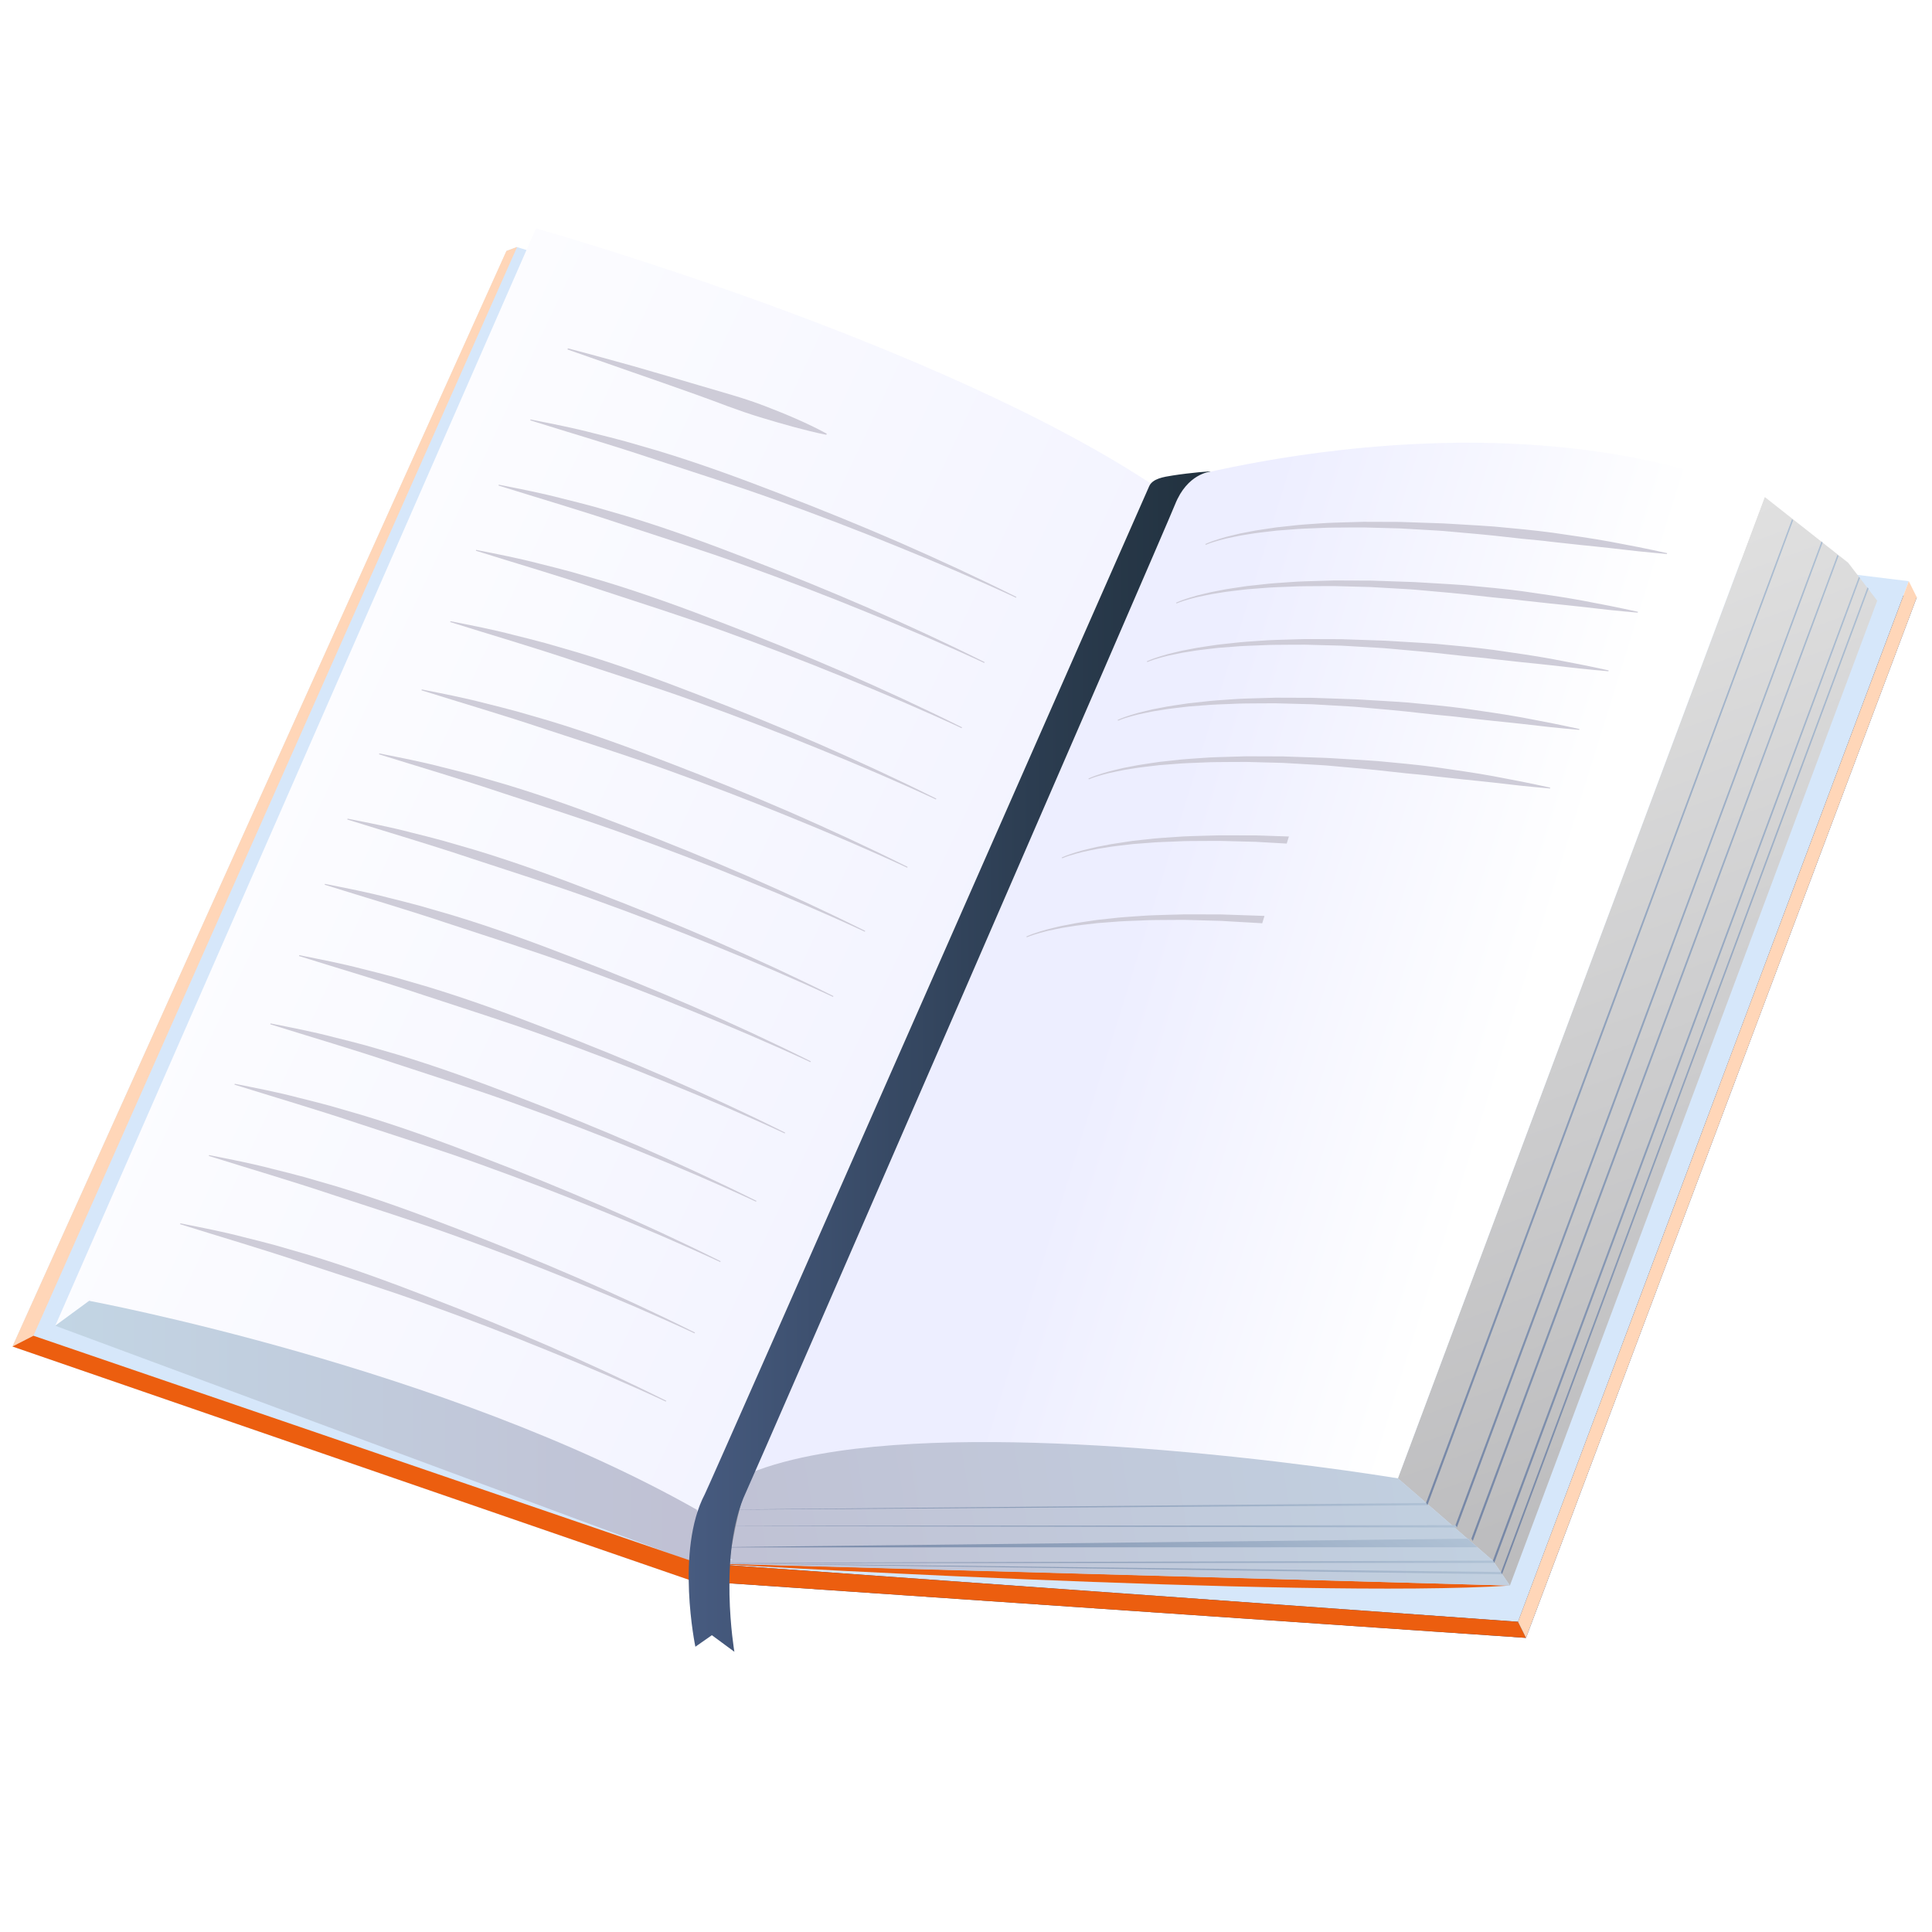 <?xml version="1.0" encoding="UTF-8"?><svg version="1.1" viewBox="0 0 800 800" xmlns="http://www.w3.org/2000/svg" xmlns:xlink="http://www.w3.org/1999/xlink"><defs><linearGradient id="a" x1="28.935" x2="563.137" gradientUnits="userSpaceOnUse" y1="268.104" y2="519.72"><stop offset="0%" stop-color="#FFF"></stop><stop offset="100%" stop-color="#EDEEFF"></stop></linearGradient><linearGradient id="b" x1="611.878" x2="744.704" gradientUnits="userSpaceOnUse" y1="249.193" y2="612.911"><stop offset="0%" stop-color="#E0E0E0"></stop><stop offset="100%" stop-color="#BBBBBD"></stop></linearGradient><linearGradient id="c" x1="622.458" x2="464.696" gradientUnits="userSpaceOnUse" y1="449.928" y2="400.846" xlink:href="#a"></linearGradient><linearGradient id="d" x1="715.709" x2="266.178" gradientUnits="userSpaceOnUse" y1="590.833" y2="664.963"><stop offset="0.122%" stop-color="#C2D5E4"></stop><stop offset="100%" stop-color="#C0C0D3"></stop></linearGradient><linearGradient id="e" x1="22.891" x2="293.648" gradientUnits="userSpaceOnUse" y1="592.933" y2="592.933" xlink:href="#d"></linearGradient><linearGradient id="f" x1="583.593" x2="765.427" gradientUnits="userSpaceOnUse" y1="191.298" y2="604.882"><stop offset="0.122%" stop-color="#C2D5E4"></stop><stop offset="31.23%" stop-color="#A8BACF"></stop><stop offset="100%" stop-color="#7283A3"></stop></linearGradient><linearGradient id="g" x1="586.919" x2="768.843" gradientUnits="userSpaceOnUse" y1="195.69" y2="609.476" xlink:href="#f"></linearGradient><linearGradient id="h" x1="574.707" x2="756.542" gradientUnits="userSpaceOnUse" y1="182.198" y2="595.782" xlink:href="#f"></linearGradient><linearGradient id="i" x1="568.113" x2="749.948" gradientUnits="userSpaceOnUse" y1="176.619" y2="590.203" xlink:href="#f"></linearGradient><linearGradient id="j" x1="555.913" x2="737.747" gradientUnits="userSpaceOnUse" y1="167.417" y2="581.001" xlink:href="#f"></linearGradient><linearGradient id="k" x1="518.883" x2="410.484" gradientUnits="userSpaceOnUse" y1="528.411" y2="709.526" xlink:href="#f"></linearGradient><linearGradient id="l" x1="511.902" x2="406.493" gradientUnits="userSpaceOnUse" y1="523.163" y2="699.28" xlink:href="#f"></linearGradient><linearGradient id="m" x1="503.72" x2="400.52" gradientUnits="userSpaceOnUse" y1="517.498" y2="689.923" xlink:href="#f"></linearGradient><linearGradient id="n" x1="524.683" x2="412.968" gradientUnits="userSpaceOnUse" y1="532.993" y2="719.647" xlink:href="#f"></linearGradient><linearGradient id="o" x1="285.153" x2="501.2" gradientUnits="userSpaceOnUse" y1="439.602" y2="439.602"><stop offset="0%" stop-color="#475B80"></stop><stop offset="65.59%" stop-color="#2C3D51"></stop><stop offset="100%" stop-color="#21313E"></stop></linearGradient></defs><rect width="800" height="800" fill="#FFF"></rect><path fill="#D6E7FA" d="M479.18 207.79l-192.8 446.75 -281.22-96.98 204.62-453.68 4.24-1.58c.02.01.05.02.08.02 28.96 8.82 246.2 75.7 264.36 104.19 .28.44.52.86.72 1.28Z"></path><path d="M214.13 102.27l-.03.05 -102.31 230.32 -35.39 79.66 -6.65 14.95 -11.81 26.6 -44.09 99.24 -8.7 4.47 46.56-103.23 13.94-30.95 1.47-3.27 42.11-93.38 100.46-222.82 .1-.03 4.24-1.58 .1-.03Z" fill="#FFD6B8"></path><path fill="url(#a)" d="M291.22 644.24l-1.32-10.96c-7.5-13.12-252.97-94.63-252.97-94.63l-14.04 10.31 82.63-188.64 2.96-6.75 .72-1.66 .01-.01 3.17-7.23 .65-1.48 18.37-41.95 8.9-20.31 81.63-186.36c0 0 168.08 47.25 257.97 107.9 12.79 8.64-188.68 441.77-188.68 441.77Z"></path><path d="M793.7 247.33l-161.81 430.88 -345.51-23.67 193.52-452.07 313.8 44.86Z" fill="#2A497C"></path><path fill="#D6E7FA" d="M790.38 240.66l-161.8 430.88 -339.84-24.36 191.16-444.71 310.48 38.19Z"></path><path d="M631.89 678.21l-3.31-6.67 -341.04-24.44 -1.16 7.44 345.51 23.67Z" fill="#EC5E0F"></path><path fill="#FFD6B8" d="M793.71 247.33l-31.12 82.87 -4.68 12.45 -6.27 16.68 -4.68 12.48 -12.85 34.23 -5.12 13.65 -5.11 13.59 -5.15 13.71 -.76 1.99 -4.76 12.72 -10.55 28.08 -4.77 12.71 -66 175.72 -3.32-6.67 65.56-174.53 4.77-12.71 10.44-27.82 1.95-5.19 2.83-7.55 2.26-6.03 5.28-14.05 5.09-13.56 17.38-46.24 4.7-12.53 6.12-16.3 4.72-12.57 30.72-81.8 3.32 6.67Z"></path><path d="M625.2 656.55l-337.66-9.44c0-.01 252.59 15.07 337.66 9.44Z" fill="#EC5E0F"></path><path fill="url(#b)" d="M777.31 248.73l-152.1 407.82 -7.03-10.33c0 0 0 0-.05 0l-6.36-5.53 -4.12-3.54 -22.75-19.75 -6.06-5.24 151.9-406.37 34.54 27.22 12.03 15.72Z"></path><path d="M730.71 205.78v.01l-13.32 35.6 -2.5 6.73h-.01l-12.76 34.16 -3.05 8.14 -120.24 321.73h-.01c0 0-.04-.01-.1-.01 -4.56-.35-140.57-11-229.51-6.98 -5.24.24-10.34.98-15.27 2.08 -9.12 2.03-17.62 5.22-25.16 8.52 -.28.11-.54.23-.82.35 -1.62.72-3.2 1.43-4.72 2.14 0 .01 0 .01 0 .01 -.16.07-.31.14-.47.21 -.35.16-.7.33-1.04.48 -.24.13-.47.23-.69.34 -.89.43-1.77.84-2.63 1.25 -1.62.79-3.18 1.55-4.66 2.25 -1.61.78-3.15 1.49-4.57 2.14 -.19.09-.39.18-.58.26l15.77-34.67c.04-.1.09-.21.15-.33l122.02-268.39 52.2-114.83 1.65-3.62 1.43-3.16c0 0 4.38-1.31 12.19-3.18 .23-.08.35-.09.35-.09 .06-.01.11-.03.18-.04 11.26-2.71 29.36-6.54 51.66-9.44 24.45-3.18 53.96-5.25 85-3.45 32.84 1.9 67.38 8.09 99.51 21.79Z" fill="url(#c)"></path><path fill="url(#d)" d="M625.21 656.55l-323.31-8.93 -13.15-.39h-.87c.29-.05.58-.05.87-.1 4.51-.39 8.98-.78 13.39-1.12 6.84-.58-17.52-1.12-10.93-1.6l11.17-.15 -11.11-.05h-.05l-.39-2.77 9.56-26.39c3.06-1.89 6.5-3.54 10.24-5.09 8.39-3.4 18.29-6.02 29.35-7.96 37.21-6.6 86.94-5.58 131.38-2.33 55.16 4.08 102.22 11.6 107.07 12.42 .24 0 .39.05.39.05l6.06 5.24 22.75 19.75 4.12 3.54 6.36 5.53c.05 0 .05 0 .05 0l7.05 10.35Z"></path><path d="M293.65 643.68l-5.78 3.54 -264.98-98.26 14.05-10.31c0 0 147.51 27.48 251.67 86.54l5.04 18.49Z" fill="url(#e)"></path><path fill="#EC5E0F" d="M5.16 557.56l8.69-4.46 274.89 94.08 -2.36 7.36 -281.22-96.98Z"></path><path d="M769.73 238.86l-151.57 407.37 .57.93 151.45-407.8 -.45-.5Z" fill="url(#f)"></path><path fill="url(#g)" d="M773.29 243.21l-151.81 407.98 .49.64 151.77-408.11 -.45-.51Z"></path><path d="M760.84 229.76l-151.57 407.37 .58.93 151.44-407.8 -.45-.5Z" fill="url(#h)"></path><path fill="url(#i)" d="M754.25 224.18l-151.57 407.37 .58.94 151.44-407.8 -.45-.51Z"></path><path d="M742.05 214.98l-151.57 407.37 .58.93 151.44-407.8 -.45-.5Z" fill="url(#j)"></path><path opacity=".50" fill="#58585F" d="M310.64 609.99c0 0-3.42 9.64-6.22 22.85 -.76 3.6-1.47 7.45-2.05 11.45 -.09.57-.16 1.13-.24 1.71 -.04.29-.08.57-.13.86 -.03.25-.05.49-.09.74l-13.15-.37c-.01-.03-.01-.04-.03-.05 0-.01 0-.01 0-.01l.01-.04 .38-1.02v-.01l1.7-4.67 9.56-26.37v-.01c3.09-1.85 6.52-3.54 10.26-5.06Z"></path><path opacity=".30" d="M494.37 196.92c0 0-5.1.68-10.18 13.42 -4.67 11.68-146.98 339.1-173.55 399.65 -3.74 1.52-7.17 3.21-10.24 5.07v.01c-1.6.96-3.11 1.96-4.51 3.02 5.35-11.64 78.29-177.32 130.65-296.29 28.9-65.61 51.51-117 53.1-120.51 1.4-3.12 5.89-4.56 9.78-4.42 1.29.04 3.2.05 4.95.05Z" fill="#757480"></path><path fill="url(#k)" d="M611.75 640.68l-4.09-3.55 -316.07 3.6 320.16-.05Z"></path><path d="M603.26 632.49l-.58-.94 -312.63.34 313.21.6Z" fill="url(#l)"></path><path fill="url(#m)" d="M590.48 622.35l-301.87 2.85 302.45-1.92 -.58-.93Z"></path><path d="M621.4 650.94l-329.93-3.73 327.26-.05 -.57-.93 -327.4.97 -2.02-.02 1.69.02 -2.56.01h3.07l331.04 4.67 -.58-.94Z" fill="url(#n)"></path><path fill="url(#o)" d="M501.06 195.34c0 0-9.39.74-14.47 13.47 -5.09 12.73-173.84 400.87-177.7 409.1 -11.8 25.09-4.8 66.06-4.8 66.06l-9.31-6.87 -6.84 4.78c0 0-8.33-39.86 3.91-63.16 2.24-4.27 179.5-407.35 184.02-417.42 1.4-3.12 5.94-3.82 9.78-4.42 7.13-1.12 16.83-1.96 15.41-1.54Z"></path><g fill="#CECCD8"><path d="M288.26 163.39c4.42 1.6 8.84 3.21 13.23 4.88 4.41 1.63 8.85 3.16 13.34 4.53 4.5 1.37 9.01 2.69 13.55 3.92 4.55 1.21 9.12 2.41 13.79 3.32l.17-.47c-4.18-2.27-8.45-4.31-12.78-6.19 -4.32-1.92-8.71-3.64-13.1-5.34 -8.8-3.39-17.94-5.76-26.95-8.47 -9.03-2.68-18.06-5.32-27.11-7.92 -9.08-2.51-18.14-5.05-27.26-7.41l-.15.48 26.64 9.32c8.9 3.08 17.78 6.2 26.63 9.35Z"></path><path d="M322.52 204.25c-16.69-6.46-33.53-12.61-50.69-17.77l-12.91-3.73c-4.33-1.16-8.66-2.28-13.01-3.34 -8.66-2.28-17.47-3.97-26.24-5.72l-.09.37c17.09 5.34 34.2 10.36 51.12 16.03 16.93 5.6 33.97 10.93 50.76 17 16.8 6.03 33.49 12.41 50.03 19.17 16.55 6.71 33 13.73 49.21 21.25l.17-.34c-16-7.99-32.26-15.47-48.64-22.65 -16.42-7.13-33-13.87-49.71-20.27Z"></path><path d="M309.37 231.25c-16.69-6.46-33.53-12.61-50.69-17.77l-12.91-3.73c-4.33-1.16-8.66-2.28-13.01-3.34 -8.66-2.28-17.47-3.97-26.24-5.72l-.09.37c17.09 5.34 34.2 10.36 51.12 16.03 16.93 5.6 33.97 10.93 50.76 17 16.8 6.03 33.49 12.41 50.03 19.17 16.55 6.71 33 13.73 49.21 21.25l.17-.34c-16-7.99-32.26-15.47-48.64-22.65 -16.42-7.12-32.99-13.87-49.71-20.27Z"></path><path d="M300 258.25c-16.69-6.46-33.53-12.61-50.69-17.77l-12.91-3.73c-4.33-1.16-8.66-2.28-13.01-3.34 -8.66-2.28-17.47-3.97-26.24-5.72l-.09.37c17.09 5.34 34.2 10.36 51.12 16.03 16.93 5.6 33.97 10.93 50.76 17 16.8 6.03 33.49 12.41 50.03 19.17 16.55 6.71 33 13.73 49.21 21.25l.17-.34c-16-7.99-32.26-15.47-48.64-22.65 -16.42-7.12-33-13.86-49.71-20.27Z"></path><path d="M289.37 287.78c-16.69-6.46-33.53-12.61-50.69-17.77l-12.91-3.73c-4.33-1.16-8.66-2.28-13.01-3.34 -8.66-2.28-17.47-3.97-26.24-5.72l-.09.37c17.09 5.34 34.2 10.36 51.12 16.03 16.93 5.6 33.97 10.93 50.76 17 16.8 6.03 33.49 12.41 50.03 19.17 16.55 6.71 33 13.73 49.21 21.25l.17-.34c-16-7.99-32.26-15.47-48.64-22.65 -16.42-7.13-33-13.87-49.71-20.27Z"></path><path d="M277.48 316.04c-16.69-6.46-33.53-12.61-50.69-17.77l-12.91-3.73c-4.33-1.16-8.66-2.28-13.01-3.34 -8.66-2.28-17.47-3.97-26.24-5.72l-.09.37c17.09 5.34 34.2 10.36 51.12 16.03 16.93 5.6 33.97 10.93 50.76 17 16.8 6.03 33.49 12.41 50.03 19.17 16.55 6.71 33 13.73 49.21 21.25l.17-.34c-16-7.99-32.26-15.47-48.64-22.65 -16.42-7.12-33-13.87-49.71-20.27Z"></path><path d="M259.91 342.54c-16.69-6.46-33.53-12.61-50.69-17.77l-12.91-3.73c-4.33-1.16-8.66-2.28-13.01-3.34 -8.66-2.28-17.47-3.97-26.24-5.72l-.09.37c17.09 5.34 34.2 10.36 51.12 16.03 16.93 5.6 33.97 10.93 50.76 17 16.8 6.03 33.49 12.41 50.03 19.17 16.55 6.71 33 13.73 49.21 21.25l.17-.34c-16-7.99-32.26-15.47-48.64-22.65 -16.42-7.12-33-13.87-49.71-20.27Z"></path><path d="M246.76 369.54c-16.69-6.46-33.53-12.61-50.69-17.77l-12.91-3.73c-4.33-1.16-8.66-2.28-13.01-3.34 -8.66-2.28-17.47-3.97-26.24-5.72l-.09.37c17.09 5.34 34.2 10.36 51.12 16.03 16.93 5.6 33.97 10.93 50.76 17 16.8 6.03 33.49 12.41 50.03 19.17 16.55 6.71 33 13.73 49.21 21.25l.17-.34c-16-7.99-32.26-15.47-48.64-22.65 -16.42-7.12-32.99-13.86-49.71-20.27Z"></path><path d="M237.39 396.55c-16.69-6.46-33.53-12.61-50.69-17.77l-12.91-3.73c-4.33-1.16-8.66-2.28-13.01-3.34 -8.66-2.28-17.47-3.97-26.24-5.72l-.09.37c17.09 5.34 34.2 10.36 51.12 16.03 16.93 5.6 33.97 10.93 50.76 17 16.8 6.03 33.49 12.41 50.03 19.17 16.55 6.71 33 13.73 49.21 21.25l.17-.34c-16-7.99-32.26-15.47-48.64-22.65 -16.42-7.12-33-13.87-49.71-20.27Z"></path><path d="M226.76 426.07c-16.69-6.46-33.53-12.61-50.69-17.77l-12.91-3.73c-4.33-1.16-8.66-2.28-13.01-3.34 -8.66-2.28-17.47-3.97-26.24-5.72l-.09.37c17.09 5.34 34.2 10.36 51.12 16.03 16.93 5.6 33.97 10.93 50.76 17 16.8 6.03 33.49 12.41 50.03 19.17 16.55 6.71 33 13.73 49.21 21.25l.17-.34c-16-7.99-32.26-15.47-48.64-22.65 -16.42-7.12-33-13.87-49.71-20.27Z"></path><path d="M214.87 454.33c-16.69-6.46-33.53-12.61-50.69-17.77l-12.91-3.73c-4.33-1.16-8.66-2.28-13.01-3.34 -8.66-2.28-17.47-3.97-26.24-5.72l-.09.37c17.09 5.34 34.2 10.36 51.12 16.03 16.93 5.6 33.97 10.93 50.76 17 16.8 6.03 33.49 12.41 50.03 19.17 16.55 6.71 33 13.73 49.21 21.25l.17-.34c-16-7.99-32.26-15.47-48.64-22.65 -16.42-7.12-33-13.87-49.71-20.27Z"></path><path d="M200.05 479.33c-16.69-6.46-33.53-12.61-50.69-17.77l-12.91-3.73c-4.33-1.16-8.66-2.28-13.01-3.34 -8.66-2.28-17.47-3.97-26.24-5.72l-.09.37c17.09 5.34 34.2 10.36 51.12 16.03 16.93 5.6 33.97 10.93 50.76 17 16.8 6.03 33.49 12.41 50.03 19.17 16.55 6.71 33 13.73 49.21 21.25l.17-.34c-16-7.99-32.26-15.47-48.64-22.65 -16.42-7.12-33-13.87-49.71-20.27Z"></path><path d="M189.42 508.85c-16.69-6.46-33.53-12.61-50.69-17.77l-12.91-3.73c-4.33-1.16-8.66-2.28-13.01-3.34 -8.66-2.28-17.47-3.97-26.24-5.72l-.09.37c17.09 5.34 34.2 10.36 51.12 16.03 16.93 5.6 33.97 10.93 50.76 17 16.8 6.03 33.49 12.41 50.03 19.17 16.55 6.71 33 13.73 49.21 21.25l.17-.34c-16-7.99-32.26-15.47-48.64-22.65 -16.42-7.12-33-13.86-49.71-20.27Z"></path><path d="M177.53 537.11c-16.69-6.46-33.53-12.61-50.69-17.77l-12.91-3.73c-4.33-1.16-8.66-2.28-13.01-3.34 -8.66-2.28-17.47-3.97-26.24-5.72l-.09.37c17.09 5.34 34.2 10.36 51.12 16.03 16.93 5.6 33.97 10.93 50.76 17 16.8 6.03 33.49 12.41 50.03 19.17 16.55 6.71 33 13.73 49.21 21.25l.17-.34c-16-7.99-32.26-15.47-48.64-22.65 -16.42-7.12-33-13.86-49.71-20.27Z"></path><path d="M678.5 226.55l-11.85-2.27c-7.91-1.46-15.88-2.52-23.84-3.71 -7.97-1.07-15.99-1.78-24-2.53 -4.01-.33-8.03-.51-12.05-.77l-6.02-.36c-2.01-.13-4.01-.24-6.03-.28l-12.06-.41 -3.01-.1 -3.02-.01 -6.04-.02 -6.03-.02c-2.01.03-4.02.11-6.03.17 -4.02.14-8.05.18-12.06.5 -4.02.29-8.03.5-12.03 1l-6 .65 -5.97.89c-1.99.26-3.97.66-5.95 1.05l-2.96.57c-.98.21-1.96.47-2.94.7 -.98.24-1.96.46-2.93.72l-2.9.85c-1.93.59-3.83 1.25-5.68 2.1l.17.34c1.82-.77 3.74-1.37 5.67-1.89l2.9-.75c.97-.23 1.96-.41 2.94-.62 .98-.2 1.96-.42 2.94-.6l2.96-.48c1.98-.32 3.95-.66 5.94-.85l5.96-.7 5.99-.46c3.98-.37 7.99-.45 11.99-.62 3.99-.23 8-.17 12-.22 2-.01 4-.04 6-.02l6 .16 6 .16 3 .08 3 .17 11.99.69c2 .1 3.99.27 5.99.46l5.98.54c3.99.38 7.98.67 11.96 1.12l11.94 1.32c3.98.41 7.98.71 11.95 1.24l11.95 1.31c3.99.43 7.98.77 11.96 1.25l11.96 1.36c4 .38 7.99.83 12 1.15l.06-.37c-3.92-.9-7.87-1.66-11.8-2.49Z"></path><path d="M654.55 248.56c-7.91-1.46-15.88-2.52-23.84-3.7 -7.97-1.07-15.99-1.78-24-2.53 -4.01-.33-8.03-.51-12.05-.77l-6.02-.36c-2.01-.13-4.01-.24-6.03-.28l-12.06-.41 -3.01-.1 -3.02-.01 -6.04-.02 -6.03-.02c-2.01.03-4.02.11-6.03.17 -4.02.14-8.05.18-12.06.5 -4.02.29-8.03.5-12.03 1l-6 .65 -5.97.89c-1.99.26-3.97.66-5.95 1.05l-2.96.57c-.98.21-1.96.47-2.94.7 -.98.24-1.96.46-2.93.72l-2.9.85c-1.93.59-3.83 1.25-5.68 2.09l.17.34c1.82-.77 3.74-1.37 5.67-1.89l2.9-.75c.97-.23 1.96-.41 2.94-.62 .98-.2 1.96-.42 2.94-.6l2.96-.48c1.98-.32 3.95-.66 5.94-.85l5.96-.7 5.99-.46c3.98-.37 7.99-.45 11.99-.62 3.99-.23 8-.17 12-.22 2-.01 4-.04 6-.02l6 .16 6 .16 3 .08 3 .17 11.99.69c2 .1 3.99.27 5.99.46l5.98.54c3.99.38 7.98.67 11.96 1.12l11.94 1.32c3.98.41 7.98.71 11.95 1.24l11.95 1.31c3.99.43 7.98.77 11.96 1.25l11.96 1.36c4 .38 7.99.83 12 1.15l.06-.37c-3.92-.89-7.87-1.65-11.8-2.48l-11.85-2.28Z"></path><path d="M642.44 272.83c-7.91-1.46-15.88-2.52-23.84-3.7 -7.97-1.07-15.99-1.78-24-2.53 -4.01-.33-8.03-.51-12.05-.77l-6.02-.36c-2.01-.13-4.01-.24-6.03-.28l-12.06-.41 -3.01-.1 -3.02-.01 -6.04-.02 -6.03-.02c-2.01.03-4.02.11-6.03.17 -4.02.14-8.05.18-12.06.5 -4.02.29-8.03.5-12.03 1l-6 .65 -5.97.89c-1.99.26-3.97.66-5.95 1.05l-2.96.57c-.98.21-1.96.47-2.94.7 -.98.24-1.96.46-2.93.72l-2.9.85c-1.93.59-3.83 1.25-5.68 2.09l.17.34c1.82-.77 3.74-1.37 5.67-1.89l2.9-.75c.97-.23 1.96-.41 2.94-.62 .98-.2 1.96-.42 2.94-.6l2.96-.48c1.97-.32 3.95-.66 5.94-.85l5.96-.7 5.99-.46c3.98-.37 7.99-.45 11.99-.62 3.99-.23 8-.17 12-.22 2-.01 4-.04 6-.02l6 .16 6 .16 3 .08 3 .17 11.99.69c2 .1 3.99.27 5.99.46l5.98.54c3.99.38 7.98.67 11.96 1.12l11.94 1.32c3.98.41 7.98.71 11.95 1.24l11.95 1.31c3.98.43 7.98.77 11.96 1.25l11.96 1.36c4 .38 7.99.83 12 1.15l.06-.37c-3.92-.89-7.87-1.65-11.8-2.48l-11.85-2.28Z"></path><path d="M630.34 297.11c-7.91-1.46-15.88-2.52-23.84-3.71 -7.97-1.07-15.99-1.78-24-2.53 -4.01-.33-8.03-.51-12.05-.77l-6.02-.36c-2.01-.13-4.01-.24-6.03-.28l-12.06-.41 -3.01-.1 -3.02-.01 -6.04-.02 -6.03-.02c-2.01.03-4.02.11-6.03.17 -4.02.14-8.05.18-12.06.5 -4.02.29-8.03.5-12.03 1l-6 .65 -5.97.89c-1.99.26-3.97.66-5.95 1.05l-2.96.57c-.98.21-1.96.47-2.94.7 -.98.24-1.96.46-2.93.72l-2.9.85c-1.93.59-3.83 1.25-5.68 2.09l.17.34c1.82-.77 3.74-1.37 5.67-1.89l2.9-.75c.97-.23 1.96-.41 2.94-.62 .98-.2 1.96-.42 2.94-.6l2.96-.48c1.97-.32 3.95-.66 5.94-.85l5.96-.7 5.99-.46c3.98-.37 7.99-.45 11.99-.62 3.99-.23 8-.17 12-.22 2-.01 4-.04 6-.02l6 .16 6 .16 3 .08 3 .17 11.99.69c2 .1 3.99.27 5.99.46l5.98.54c3.99.38 7.98.67 11.96 1.12l11.94 1.32c3.98.41 7.98.71 11.95 1.24l11.95 1.31c3.99.43 7.98.77 11.96 1.25l11.96 1.36c4 .38 7.99.83 12 1.15l.06-.37c-3.92-.89-7.87-1.65-11.8-2.48l-11.85-2.27Z"></path><path d="M618.24 321.38c-7.91-1.46-15.88-2.52-23.84-3.71 -7.97-1.07-15.99-1.78-24-2.53 -4.01-.33-8.03-.51-12.05-.77l-6.02-.36c-2.01-.13-4.01-.24-6.03-.28l-12.06-.41 -3.01-.1 -3.02-.01 -6.04-.02 -6.03-.02c-2.01.03-4.02.11-6.03.17 -4.02.14-8.05.18-12.06.5 -4.02.29-8.03.5-12.03 1l-6 .65 -5.97.89c-1.99.26-3.97.66-5.95 1.05l-2.96.57c-.98.21-1.96.47-2.94.7 -.98.24-1.96.46-2.93.72l-2.9.85c-1.93.59-3.83 1.25-5.68 2.1l.17.34c1.82-.77 3.74-1.37 5.67-1.89l2.9-.75c.97-.23 1.96-.41 2.94-.62 .98-.2 1.96-.42 2.94-.6l2.96-.48c1.98-.32 3.95-.66 5.94-.85l5.96-.7 5.99-.46c3.98-.37 7.99-.45 11.99-.62 3.99-.23 8-.17 12-.22 2-.01 4-.04 6-.02l6 .16 6 .16 3 .08 3 .17 11.99.69c2 .1 3.99.27 5.99.46l5.98.54c3.99.38 7.98.67 11.96 1.12l11.94 1.31c3.98.41 7.98.71 11.95 1.24l11.95 1.31c3.99.43 7.98.77 11.96 1.25l11.96 1.36c4 .38 7.99.83 12 1.15l.06-.37c-3.92-.89-7.87-1.65-11.8-2.48l-11.85-2.27Z"></path><path d="M520.2 345.93h-3.02l-6.04-.03 -6.03-.01c-2.01.03-4.03.11-6.04.16 -4.01.14-8.04.18-12.06.5 -4.01.29-8.03.5-12.03.99l-6 .65 -5.98.91c-1.99.25-3.96.65-5.94 1.04l-2.97.57c-.98.21-1.95.47-2.93.7 -.98.24-1.96.45-2.93.72l-2.91.84c-1.93.59-3.83 1.26-5.68 2.1l.18.34c1.81-.77 3.74-1.37 5.66-1.89l2.91-.76c.97-.23 1.95-.42 2.93-.63 .98-.2 1.95-.42 2.94-.59l2.96-.48c1.98-.33 3.95-.65 5.94-.86l5.97-.7 5.98-.45c3.99-.38 7.99-.45 11.99-.62 4-.24 8-.18 12.01-.21 2-.01 4-.05 6-.02l6 .15 6 .16 2.99.07 3.01.18 9.69.55 .91-2.93 -10.51-.36 -3-.09Z"></path><path d="M508.57 378.75l-3.01-.1 -3.02-.01 -6.04-.01 -6.03-.01c-2.01.03-4.03.11-6.04.16 -4.01.14-8.04.18-12.06.5 -4.01.29-8.04.5-12.03.99l-6 .65 -5.98.88c-1.99.26-3.96.67-5.94 1.06l-2.97.57c-.98.21-1.95.47-2.93.69 -.98.25-1.96.47-2.93.73l-2.91.84c-1.93.59-3.83 1.25-5.68 2.1l.18.33c1.81-.76 3.74-1.36 5.66-1.89l2.91-.76c.97-.23 1.95-.4 2.93-.62 .98-.2 1.95-.42 2.93-.6l2.97-.48c1.98-.31 3.95-.65 5.94-.84l5.97-.7 5.98-.45c3.99-.38 7.99-.45 11.99-.62 3.99-.24 8-.18 12.01-.23 2 0 4-.04 6-.03l12.01.33 3 .08 3.01.18 11.98.68c.73.04 1.46.09 2.19.14l.94-3.05c-.99-.05-1.98-.09-2.96-.1l-12.07-.41Z"></path></g></svg>